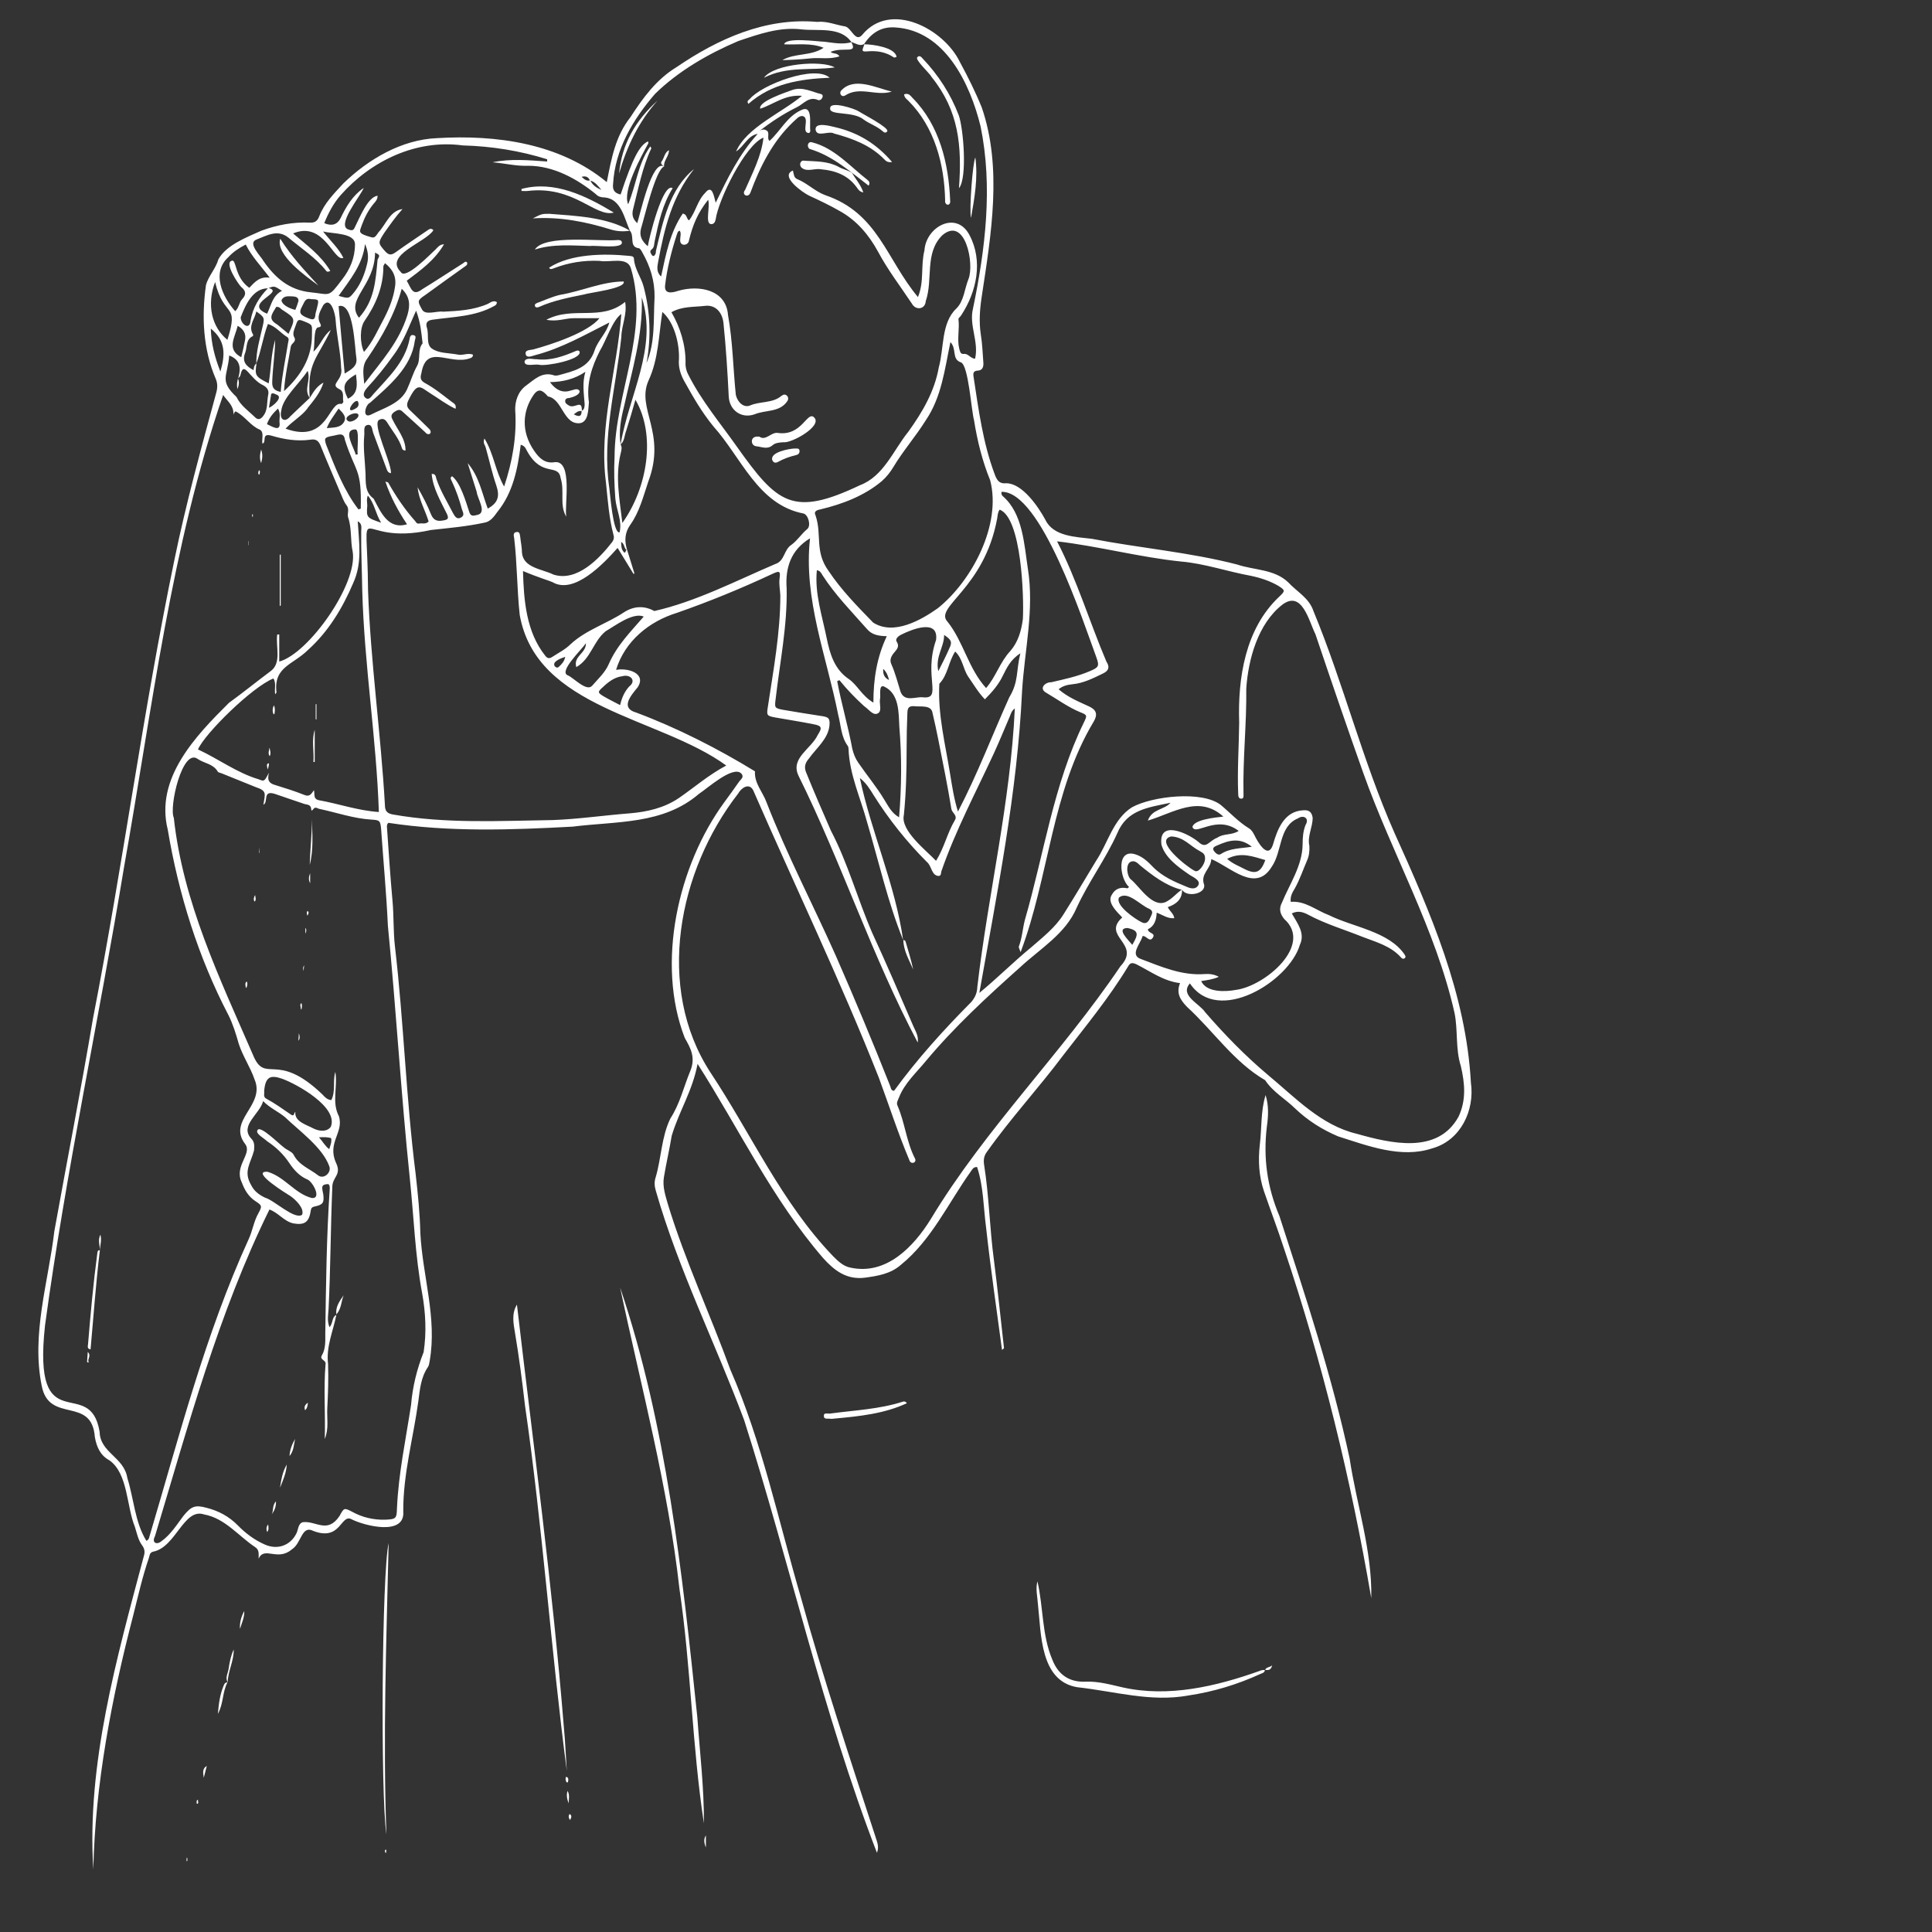 <svg xmlns="http://www.w3.org/2000/svg" xmlns:xlink="http://www.w3.org/1999/xlink" width="40" zoomAndPan="magnify" viewBox="0 0 30 30" height="40" preserveAspectRatio="xMidYMid meet" version="1.0"><rect x="0" y="0" width="30" height="30" fill="#333333" stroke="none"/><defs><clipPath id="d9df9b794c"><path d="M 0.484 0 L 22.984 0 L 22.984 29.031 L 0.484 29.031 Z M 0.484 0 " clip-rule="nonzero"/></clipPath></defs><path fill="#ffffff" d="M 13.422 0.684 C 13.422 0.684 13.422 0.684 13.418 0.684 C 13.418 0.684 13.418 0.684 13.418 0.688 Z M 13.422 0.684 " fill-opacity="1" fill-rule="nonzero"/><path fill="#ffffff" d="M 3.695 5.875 C 3.695 5.875 3.695 5.879 3.695 5.879 C 3.695 5.879 3.695 5.879 3.699 5.875 C 3.699 5.875 3.695 5.875 3.695 5.875 C 3.699 5.875 3.699 5.871 3.699 5.871 C 3.695 5.871 3.695 5.871 3.695 5.875 Z M 3.695 5.875 " fill-opacity="1" fill-rule="nonzero"/><g clip-path="url(#d9df9b794c)"><path fill="#ffffff" d="M 22.84 16.812 C 22.766 15.438 22.211 14.168 21.652 12.93 C 21.156 11.809 20.863 10.617 20.395 9.488 C 20.328 9.285 20.141 9.191 20.004 9.043 C 19.789 8.836 19.473 8.855 19.211 8.766 C 18.469 8.574 17.707 8.512 16.957 8.367 C 16.707 8.336 16.359 8.332 16.234 8.074 C 16.125 7.871 15.875 7.504 15.625 7.504 C 15.516 7.516 15.48 7.457 15.445 7.363 C 15.262 6.875 15.195 6.359 15.117 5.848 C 15.109 5.793 15.113 5.758 15.188 5.754 C 15.254 5.75 15.273 5.699 15.27 5.637 C 15.258 5.488 15.254 5.34 15.23 5.195 C 15.199 4.992 15.215 4.793 15.246 4.594 C 15.391 3.637 15.566 2.609 15.246 1.672 C 15.148 1.43 15.031 1.195 14.906 0.965 C 14.656 0.445 13.824 0.008 13.387 0.543 C 13.281 0.664 13.219 0.426 13.121 0.41 C 12.977 0.387 12.84 0.324 12.688 0.34 C 11.887 0.27 11.152 0.602 10.504 1.043 C 10.191 1.234 9.984 1.52 9.789 1.82 C 9.555 2.117 9.496 2.457 9.422 2.828 C 8.688 2.223 7.707 2.09 6.785 2.145 C 6.238 2.168 5.723 2.469 5.332 2.848 C 5.188 3.004 5.035 3.156 4.957 3.359 C 4.93 3.43 4.891 3.461 4.812 3.457 C 4.555 3.445 4.305 3.492 4.059 3.582 C 3.832 3.684 3.512 3.805 3.391 4.027 C 3.352 4.168 3.238 4.285 3.199 4.422 C 3.129 4.914 3.152 5.426 3.352 5.887 C 3.379 5.953 3.379 6.02 3.359 6.094 C 3.125 6.957 2.887 7.82 2.707 8.699 C 2.219 11.055 1.906 13.445 1.445 15.809 C 1.258 16.914 1.043 18.012 0.844 19.117 C 0.75 19.914 0.484 20.715 0.648 21.52 C 0.762 22.113 1.426 21.672 1.473 22.316 C 1.5 22.465 1.555 22.598 1.699 22.676 C 1.988 22.879 1.965 23.395 2.094 23.707 C 2.125 23.805 2.145 23.914 2.207 23.996 C 2.254 24.059 2.25 24.113 2.23 24.176 C 1.812 25.75 1.344 27.395 1.449 29.027 C 1.477 27.707 1.734 26.367 2.07 25.078 C 2.145 24.781 2.211 24.484 2.312 24.191 C 2.324 24.156 2.32 24.109 2.379 24.094 C 2.73 24.027 2.855 23.41 3.168 23.516 C 3.492 23.574 3.699 23.848 3.961 24.023 C 4.027 24.066 4.016 24.121 4.016 24.203 C 4.105 24.004 4.309 24.25 4.531 24.059 C 4.684 23.965 4.68 23.676 4.867 23.773 C 5.301 23.938 5.289 23.492 5.465 23.594 C 5.668 23.695 6.293 23.852 6.262 23.469 C 6.258 22.891 6.418 22.328 6.496 21.758 C 6.52 21.574 6.535 21.387 6.645 21.227 C 6.664 21.199 6.664 21.168 6.672 21.133 C 6.789 20.465 6.562 19.816 6.527 19.148 C 6.52 18.84 6.488 18.527 6.453 18.219 C 6.305 17.051 6.27 15.871 6.133 14.699 C 6.105 14.461 6.117 14.219 6.094 13.98 C 6.059 13.598 6.035 13.215 6.008 12.836 C 6.008 12.812 6.012 12.793 6.031 12.777 C 6.98 12.922 7.941 12.887 8.891 12.836 C 9.578 12.75 10.297 12.805 10.852 12.328 C 10.984 12.242 11.375 11.887 11.508 12.008 C 11.559 12.062 11.512 12.094 11.48 12.133 C 11.406 12.238 11.328 12.348 11.25 12.453 C 10.527 13.438 10.184 14.957 10.633 16.117 C 10.723 16.273 10.805 16.422 10.719 16.629 C 10.617 16.875 10.559 17.137 10.41 17.367 C 10.27 17.652 10.27 17.984 10.18 18.285 C 10.156 18.359 10.164 18.422 10.184 18.492 C 10.535 19.715 11.109 20.859 11.555 22.051 C 12.266 24.281 12.773 26.582 13.617 28.77 C 13.656 28.672 13.617 28.598 13.594 28.52 C 13.191 27.285 12.781 26.051 12.434 24.797 C 12.086 23.613 11.836 22.398 11.34 21.266 C 11.027 20.406 10.637 19.574 10.371 18.699 C 10.332 18.562 10.285 18.426 10.309 18.281 C 10.344 18.066 10.395 17.852 10.43 17.637 C 10.547 17.246 10.75 16.949 10.832 16.52 C 11.48 17.535 11.992 18.621 12.781 19.535 C 12.957 19.73 13.145 19.875 13.43 19.84 C 13.633 19.812 13.828 19.781 13.988 19.641 C 14.465 19.254 14.723 18.684 15.074 18.191 C 15.098 18.16 15.109 18.121 15.172 18.121 C 15.273 18.426 15.27 18.746 15.312 19.062 C 15.383 19.703 15.473 20.316 15.559 20.961 C 15.582 20.941 15.59 20.938 15.59 20.934 C 15.539 20.48 15.492 20.023 15.434 19.57 C 15.367 19.074 15.359 18.578 15.281 18.086 C 15.27 18.016 15.277 17.949 15.324 17.887 C 15.695 17.363 16.129 16.895 16.512 16.383 C 16.859 15.934 17.223 15.492 17.516 15.008 C 17.547 14.953 17.574 14.941 17.645 14.973 C 17.863 15.082 18.062 15.234 18.324 15.266 C 18.258 15.426 18.332 15.531 18.434 15.637 C 18.84 16.008 19.16 16.492 19.645 16.773 C 19.766 16.957 19.957 17.062 20.109 17.211 C 20.305 17.398 20.527 17.539 20.777 17.645 C 21.242 17.793 21.758 17.992 22.238 17.832 C 22.68 17.711 22.902 17.242 22.84 16.812 Z M 15.484 8.051 C 15.492 8.004 15.492 7.953 15.523 7.914 C 15.863 8.043 15.902 9.27 15.883 9.613 C 15.859 9.797 15.809 9.969 15.688 10.109 C 15.527 10.281 15.465 10.508 15.312 10.684 C 15.035 10.379 14.965 9.973 14.715 9.656 C 14.492 9.426 15.281 9.152 15.484 8.051 Z M 13.562 10.91 C 13.383 10.805 13.316 10.641 13.184 10.547 C 12.957 10.395 12.887 10.156 12.836 9.906 C 12.766 9.559 12.648 9.215 12.684 8.855 C 12.734 8.859 12.754 8.902 12.773 8.934 C 12.969 9.238 13.223 9.496 13.461 9.766 C 13.539 9.859 13.641 9.875 13.77 9.879 C 13.617 10.203 13.562 10.539 13.562 10.91 Z M 13.805 10.559 C 13.734 10.527 13.707 10.469 13.715 10.387 C 13.77 10.438 13.789 10.496 13.805 10.559 Z M 13.035 10.562 C 13.152 10.707 13.281 10.84 13.418 10.965 C 13.484 11.008 13.551 11.109 13.621 11.082 C 13.703 11.051 13.652 10.938 13.664 10.859 C 13.68 10.809 13.637 10.625 13.727 10.66 C 13.965 10.77 13.953 11.062 13.965 11.285 C 14.004 11.762 14 12.215 13.961 12.691 C 13.844 12.625 13.793 12.516 13.734 12.422 C 13.613 12.219 13.461 12.039 13.328 11.844 C 13.281 11.777 13.254 11.707 13.234 11.625 C 13.168 11.27 13.066 10.93 13 10.578 C 13.012 10.57 13.023 10.566 13.035 10.562 Z M 13.984 10.742 C 13.938 10.598 13.902 10.449 13.84 10.312 C 13.812 10.25 13.836 10.195 13.875 10.145 C 13.918 10.09 13.977 10.047 13.922 9.961 C 13.895 9.914 13.965 9.867 14 9.852 C 14.164 9.77 14.578 9.605 14.535 9.938 C 14.336 10.508 14.641 10.859 14.332 10.828 C 14.23 10.812 14.047 10.91 13.984 10.742 Z M 14.035 12.656 C 14.07 12.312 14.078 11.969 14.078 11.625 C 14.078 11.438 14.082 11.25 14.09 11.059 C 14.094 10.977 14.129 10.965 14.188 10.965 C 14.285 10.98 14.461 10.938 14.48 11.07 C 14.512 11.207 14.543 11.348 14.57 11.484 C 14.641 11.844 14.715 12.203 14.773 12.562 C 14.785 12.625 14.871 12.66 14.828 12.734 C 14.707 12.938 14.664 13.16 14.535 13.367 C 14.375 13.199 13.98 12.895 14.035 12.656 Z M 14.66 9.859 C 14.773 9.934 14.789 9.969 14.742 10.066 C 14.695 10.176 14.641 10.281 14.57 10.422 C 14.52 10.195 14.664 10.043 14.66 9.859 Z M 14.754 12.023 C 14.68 11.559 14.559 11.09 14.586 10.617 C 14.719 10.48 14.727 10.277 14.832 10.117 C 14.949 10.227 14.953 10.387 15.035 10.508 C 15.117 10.625 15.188 10.75 15.293 10.859 C 15.406 10.746 15.504 10.633 15.57 10.496 C 15.633 10.371 15.691 10.242 15.844 10.145 C 15.777 10.414 15.82 10.586 15.672 10.828 C 15.406 11.418 15.176 12.027 14.875 12.602 C 14.812 12.398 14.785 12.211 14.754 12.023 Z M 15.125 6.527 C 15.176 6.848 15.254 7.16 15.375 7.457 C 15.555 8.145 15.094 9.02 14.562 9.445 C 14.301 9.629 13.879 9.871 13.559 9.668 C 13.312 9.414 13.066 9.164 12.867 8.867 C 12.645 8.562 12.766 8.305 12.664 8.004 C 12.629 7.938 12.691 7.918 12.738 7.91 C 13.082 7.828 13.422 7.699 13.695 7.469 C 13.766 7.406 13.824 7.332 13.871 7.254 C 14.023 7 14.219 6.777 14.375 6.527 C 14.621 6.164 14.668 5.742 14.758 5.312 C 14.863 5.422 14.77 5.578 14.926 5.629 C 15.039 5.688 15.082 6.367 15.125 6.527 Z M 9.52 2.855 C 9.551 2.32 9.828 1.855 10.172 1.457 C 10.535 1.102 10.996 0.836 11.465 0.637 C 11.781 0.531 12.102 0.414 12.453 0.457 C 12.703 0.484 13.051 0.41 13.219 0.652 C 13.285 0.672 13.348 0.723 13.418 0.684 C 13.531 0.512 13.684 0.41 13.902 0.426 C 14.676 0.473 15.066 1.305 15.227 1.965 C 15.418 2.902 15.301 3.863 15.109 4.789 C 15.043 5.051 15.203 5.305 15.141 5.57 C 15.066 5.566 15.035 5.484 14.961 5.496 C 14.91 5.5 14.906 5.449 14.895 5.414 C 14.859 5.266 14.902 5.109 14.883 4.957 C 14.879 4.938 14.914 4.918 14.926 4.895 C 15.168 4.527 15.266 4.051 15.055 3.652 C 14.852 3.262 14.379 3.52 14.355 3.887 C 14.293 4.137 14.355 4.363 14.254 4.613 C 13.762 4.023 13.633 3.309 12.816 3.031 C 12.656 2.973 12.535 2.844 12.379 2.781 C 12.324 2.758 12.328 2.703 12.312 2.648 C 12.102 2.734 12.465 2.992 12.566 3.039 C 12.727 3.113 12.891 3.191 13.047 3.281 C 13.305 3.426 13.492 3.648 13.633 3.906 C 13.785 4.191 13.98 4.445 14.16 4.715 C 14.219 4.824 14.367 4.805 14.375 4.676 C 14.492 4.336 14.352 3.93 14.633 3.652 C 14.988 3.352 15.133 4.094 15.039 4.332 C 14.977 4.484 14.969 4.676 14.848 4.793 C 14.613 5.016 14.66 5.41 14.578 5.703 C 14.512 6.078 14.324 6.398 14.105 6.703 C 13.871 6.992 13.723 7.395 13.352 7.535 C 12.309 8.031 12.07 7.82 11.441 6.934 C 11.184 6.57 10.895 6.227 10.691 5.824 C 10.66 5.77 10.641 5.699 10.645 5.633 C 10.648 5.355 10.562 5.082 10.426 4.848 C 10.594 4.754 10.77 4.77 10.941 4.75 C 11.105 4.727 11.215 4.844 11.234 5.016 C 11.273 5.398 11.297 5.777 11.316 6.16 C 11.328 6.371 11.512 6.504 11.715 6.434 C 11.883 6.363 12.098 6.406 12.219 6.238 C 12.238 6.215 12.25 6.18 12.223 6.148 C 12.195 6.117 12.164 6.125 12.137 6.145 C 11.996 6.266 11.805 6.227 11.645 6.297 C 11.547 6.336 11.453 6.246 11.426 6.133 C 11.383 5.719 11.379 5.305 11.305 4.895 C 11.277 4.496 10.855 4.422 10.531 4.516 C 10.438 4.547 10.309 4.574 10.328 4.426 C 10.359 4.164 10.426 3.902 10.508 3.648 C 10.52 3.625 10.516 3.594 10.555 3.582 C 10.582 3.625 10.562 3.672 10.562 3.719 C 10.551 3.832 10.691 3.82 10.699 3.73 C 10.758 3.492 10.832 3.309 10.996 3.102 C 11.031 3.207 10.945 3.469 11.039 3.48 C 11.09 3.484 11.105 3.441 11.113 3.406 C 11.156 3.098 11.574 2.246 11.855 2.137 C 11.824 2.422 11.684 2.688 11.57 2.949 C 11.508 3.023 11.617 3.082 11.652 2.992 C 11.801 2.59 11.996 2.199 12.312 1.898 C 12.359 1.859 12.41 1.785 12.473 1.805 C 12.574 1.844 12.438 2.059 12.559 2.066 C 12.574 2.062 12.582 2.047 12.582 2.031 C 12.566 1.926 12.629 1.617 12.438 1.711 C 12.219 1.812 12.121 2.031 11.949 2.188 C 11.898 2.141 11.969 2.051 11.891 2.02 C 11.859 2.004 11.828 2.012 11.797 2.031 C 11.977 1.891 12.168 1.766 12.375 1.664 C 12.48 1.613 12.562 1.488 12.707 1.555 C 12.719 1.559 12.742 1.551 12.75 1.543 C 12.777 1.516 12.789 1.473 12.75 1.461 C 12.605 1.426 12.465 1.344 12.309 1.395 C 12.215 1.43 11.77 1.574 11.805 1.688 C 12.012 1.621 12.188 1.465 12.453 1.488 C 12.141 1.75 11.59 1.98 11.43 2.352 C 11.555 2.273 11.609 2.105 11.766 2.078 C 11.477 2.398 11.305 2.754 11.113 3.148 C 11.086 3.055 11.062 2.852 10.949 2.996 C 10.828 3.117 10.805 3.289 10.699 3.422 C 10.656 3.398 10.672 3.328 10.602 3.316 C 10.406 3.605 10.34 3.945 10.266 4.293 C 10.188 4.227 10.207 4.137 10.219 4.07 C 10.316 3.547 10.434 3.055 10.777 2.625 C 10.395 2.934 10.293 3.445 10.184 3.902 C 10.191 3.938 10.152 4.012 10.117 3.953 C 10.102 3.926 10.082 3.902 10.121 3.871 C 10.164 3.84 10.156 3.781 10.168 3.734 C 10.227 3.453 10.289 3.172 10.445 2.922 C 10.293 2.824 10.078 3.699 10.059 3.824 C 9.961 3.738 9.926 3.66 9.953 3.551 C 10.004 3.387 10.18 2.629 10.312 2.586 C 10.125 2.465 9.941 3.328 9.895 3.465 C 9.82 3.395 9.809 3.328 9.832 3.242 C 9.914 2.926 9.973 2.602 10.113 2.305 C 10.117 2.301 10.109 2.297 10.098 2.273 C 9.906 2.539 9.883 2.859 9.754 3.172 C 9.66 2.961 9.957 2.43 10.066 2.227 C 10.07 2.219 10.066 2.207 10.062 2.195 C 9.93 2.258 9.828 2.449 9.637 3.02 C 9.543 3 9.508 2.949 9.52 2.855 Z M 9.195 10.648 C 9.109 10.746 8.91 10.527 8.82 10.488 C 8.664 10.434 9.031 10.09 9.098 9.988 C 9.102 10.148 8.898 10.188 8.949 10.359 C 9.176 10.23 9.211 9.957 9.406 9.801 C 9.555 9.715 9.828 9.504 9.996 9.574 C 9.793 9.809 9.578 10.023 9.453 10.312 C 9.395 10.445 9.289 10.539 9.195 10.648 Z M 9.664 10.5 C 9.789 10.465 9.887 10.57 9.77 10.66 C 9.699 10.738 9.656 10.832 9.629 10.949 C 9.527 10.895 9.445 10.855 9.367 10.809 C 9.277 10.754 9.281 10.742 9.359 10.672 C 9.445 10.59 9.539 10.516 9.664 10.5 Z M 8.68 10.352 C 8.652 10.379 8.633 10.363 8.613 10.344 C 8.57 10.27 8.711 10.223 8.777 10.199 C 8.762 10.273 8.723 10.312 8.68 10.352 Z M 9.695 9.504 C 9.426 9.684 9.098 9.781 8.859 10.004 C 8.777 10.086 8.672 10.137 8.578 10.199 C 8.531 10.23 8.5 10.227 8.465 10.18 C 8.172 9.812 8.133 9.324 8.121 8.867 C 8.363 8.969 8.539 9.02 8.578 9.039 C 8.914 9.238 9.371 8.754 9.59 8.508 C 9.676 8.648 9.754 8.777 9.836 8.91 C 9.84 8.91 9.848 8.906 9.852 8.906 C 9.812 8.781 9.777 8.66 9.738 8.539 C 9.695 8.406 9.699 8.273 9.785 8.152 C 9.93 7.949 9.988 7.711 10.066 7.48 C 10.355 6.715 9.875 6.348 10.07 5.91 C 10.227 5.57 10.227 5.211 10.285 4.844 C 10.473 5.008 10.551 5.336 10.543 5.574 C 10.531 5.699 10.566 5.812 10.625 5.918 C 10.762 6.164 10.898 6.402 11.078 6.621 C 11.512 7.105 11.77 7.836 12.473 7.973 C 12.551 7.988 12.598 8.164 12.535 8.215 C 12.445 8.289 12.383 8.391 12.293 8.457 C 12.168 8.535 12.188 8.711 12.039 8.758 C 11.426 9.02 10.801 9.344 10.16 9.488 C 10.004 9.402 9.844 9.41 9.695 9.504 Z M 9.965 4.617 C 10.219 5.398 9.762 6.145 9.637 6.902 C 9.605 6.703 9.641 6.508 9.688 6.32 C 9.812 5.758 9.988 5.195 9.965 4.617 Z M 9.637 7.043 C 9.648 6.996 9.664 6.949 9.637 6.902 C 9.699 6.848 9.695 6.762 9.723 6.691 C 9.773 6.535 9.82 6.371 9.867 6.207 C 10.188 6.758 10.055 7.57 9.664 8.121 C 9.621 7.754 9.551 7.402 9.637 7.043 Z M 9.73 8.539 C 9.711 8.543 9.715 8.617 9.676 8.559 C 9.645 8.516 9.648 8.473 9.645 8.414 C 9.703 8.449 9.688 8.516 9.73 8.539 Z M 9.34 2.949 C 9.266 2.918 9.203 2.879 9.168 2.805 C 9.246 2.824 9.289 2.895 9.34 2.949 Z M 9.16 2.801 C 9.109 2.816 9.074 2.785 9.031 2.746 C 9.098 2.727 9.137 2.75 9.16 2.801 Z M 5.289 3.031 C 5.762 2.496 6.465 2.16 7.184 2.258 C 7.633 2.27 8.07 2.34 8.496 2.473 C 8.496 2.484 8.496 2.496 8.496 2.508 C 8.211 2.488 7.93 2.461 7.648 2.52 C 7.836 2.535 8.016 2.582 8.203 2.574 C 8.594 2.574 8.961 2.777 9.254 3.016 C 9.289 3.055 9.34 3.066 9.391 3.066 C 9.645 3.09 9.695 3.391 9.781 3.582 C 9.859 3.672 9.762 3.836 9.922 3.855 C 9.941 3.859 9.961 3.895 9.973 3.918 C 10.098 4.137 10.168 4.363 10.164 4.617 C 10.145 4.957 10.176 5.32 10.039 5.637 C 10.113 5.238 10.098 4.848 9.996 4.457 C 9.957 4.305 9.852 4.176 9.844 4.016 C 9.84 3.973 9.797 3.977 9.766 3.973 C 9.375 3.934 8.859 3.941 8.527 4.156 C 8.543 4.191 8.57 4.176 8.594 4.168 C 8.824 4.078 9.066 4.039 9.312 4.051 C 9.465 4.082 9.742 3.977 9.797 4.168 C 10.09 5.145 9.547 6.105 9.543 7.09 C 9.531 7.309 9.539 7.527 9.555 7.742 C 9.57 7.918 9.664 8.086 9.621 8.266 C 9.52 8.293 9.473 7.664 9.461 7.574 C 9.344 6.785 9.566 6.016 9.648 5.234 C 9.652 5.043 9.742 4.883 9.707 4.688 C 9.332 4.996 8.902 4.746 8.484 4.965 C 8.652 5 8.777 4.941 8.906 4.941 C 9.039 4.941 9.168 4.941 9.309 4.941 C 9.129 5.164 8.566 5.348 8.281 5.426 C 8.23 5.438 8.145 5.43 8.164 5.504 C 8.18 5.562 8.254 5.531 8.305 5.516 C 8.719 5.41 9.09 5.195 9.461 5.008 C 9.422 5.168 9.285 5.285 9.234 5.438 C 9.145 5.719 8.902 5.762 8.668 5.828 C 8.645 5.832 8.621 5.836 8.602 5.828 C 8.414 5.766 8.293 5.898 8.168 5.988 C 8.043 6.078 7.996 6.234 8 6.367 C 8.027 6.773 7.957 7.168 7.828 7.555 C 7.691 7.316 7.668 7.047 7.523 6.809 C 7.492 6.879 7.535 6.914 7.543 6.953 C 7.598 7.148 7.641 7.348 7.707 7.539 C 7.766 7.715 7.727 7.812 7.574 7.898 C 7.484 7.656 7.438 7.395 7.262 7.191 C 7.309 7.34 7.355 7.488 7.402 7.637 C 7.41 7.738 7.57 7.965 7.41 7.996 C 7.355 8.008 7.309 8.027 7.285 7.945 C 7.234 7.789 7.148 7.492 7.02 7.395 C 6.98 7.418 7.004 7.445 7.016 7.473 C 7.082 7.613 7.133 7.758 7.172 7.906 C 7.184 7.949 7.223 8 7.16 8.035 C 7.094 8.074 7.062 8.016 7.035 7.969 C 6.945 7.793 6.84 7.625 6.777 7.438 C 6.766 7.406 6.77 7.355 6.703 7.359 C 6.723 7.582 6.84 7.777 6.938 7.977 C 6.973 8.051 6.957 8.07 6.879 8.082 C 6.793 8.098 6.734 8.082 6.695 7.992 C 6.637 7.844 6.562 7.703 6.484 7.566 C 6.504 7.758 6.602 7.922 6.656 8.098 C 6.609 8.145 6.559 8.121 6.512 8.129 C 6.477 8.137 6.465 8.117 6.449 8.094 C 6.285 7.91 6.148 7.707 6.027 7.492 C 6.023 7.488 6.008 7.488 5.984 7.477 C 6.066 7.719 6.18 7.93 6.32 8.141 C 6.023 8.23 5.91 7.945 5.801 7.742 C 5.664 7.645 5.68 7.492 5.676 7.352 C 5.668 7.156 5.637 6.961 5.656 6.762 C 5.664 6.703 5.633 6.605 5.715 6.598 C 5.785 6.59 5.777 6.684 5.801 6.738 C 5.867 6.914 5.934 7.098 6 7.273 C 6.012 7.305 6.02 7.34 6.07 7.348 C 6.086 7.191 5.758 6.555 5.895 6.516 C 5.953 6.488 5.988 6.52 6.016 6.566 C 6.094 6.695 6.199 6.812 6.242 6.961 C 6.25 6.984 6.266 6.996 6.297 6.996 C 6.301 6.816 6.168 6.668 6.094 6.512 C 6.066 6.461 6.078 6.43 6.121 6.398 C 6.164 6.371 6.203 6.344 6.25 6.391 C 6.367 6.496 6.484 6.602 6.602 6.711 C 6.656 6.781 6.727 6.719 6.66 6.656 C 6.562 6.559 6.465 6.465 6.367 6.371 C 6.312 6.32 6.309 6.277 6.348 6.203 C 6.484 5.93 6.52 6.004 6.684 6.109 C 6.812 6.188 6.93 6.281 7.074 6.348 C 7.09 6.277 7.043 6.262 7.012 6.238 C 6.875 6.133 6.746 6.027 6.594 5.945 C 6.527 5.906 6.523 5.863 6.543 5.797 C 6.621 5.324 6.984 5.68 7.301 5.562 C 7.32 5.555 7.344 5.547 7.344 5.508 C 7.266 5.473 7.18 5.527 7.098 5.504 C 6.969 5.48 6.809 5.488 6.703 5.41 C 6.613 5.344 6.664 5.195 6.629 5.09 C 6.605 5.016 6.633 4.977 6.711 4.965 C 7.039 4.918 7.379 4.918 7.676 4.75 C 7.695 4.742 7.715 4.727 7.715 4.691 C 7.66 4.656 7.609 4.703 7.574 4.719 C 7.352 4.816 7.117 4.828 6.883 4.84 C 6.781 4.824 6.598 4.906 6.551 4.801 C 6.48 4.676 6.48 4.664 6.602 4.582 C 6.805 4.434 7.008 4.289 7.215 4.141 C 7.238 4.125 7.262 4.113 7.254 4.078 C 7.23 4.047 7.211 4.074 7.188 4.09 C 6.977 4.223 6.766 4.363 6.555 4.492 C 6.406 4.605 6.387 4.48 6.316 4.359 C 6.527 4.199 6.746 4.047 6.895 3.793 C 6.824 3.797 6.797 3.84 6.766 3.871 C 6.691 3.938 6.293 4.355 6.223 4.223 C 5.957 3.957 6.613 3.766 6.73 3.574 C 6.703 3.547 6.68 3.551 6.66 3.562 C 6.488 3.68 6.316 3.793 6.148 3.914 C 6.086 3.957 6.047 3.973 5.984 3.906 C 5.867 3.773 5.867 3.77 5.969 3.613 C 6.055 3.492 6.141 3.367 6.25 3.246 C 6.055 3.273 5.996 3.48 5.879 3.605 C 5.809 3.707 5.812 3.699 5.699 3.664 C 5.555 3.617 5.586 3.59 5.621 3.488 C 5.664 3.371 5.723 3.258 5.805 3.16 C 5.832 3.129 5.863 3.098 5.863 3.039 C 5.711 3.059 5.586 3.379 5.52 3.508 C 5.496 3.562 5.484 3.59 5.418 3.566 C 5.207 3.512 5.602 3.039 5.648 2.918 C 5.477 3.035 5.375 3.207 5.289 3.387 C 5.238 3.488 5.152 3.516 5.035 3.465 C 5.098 3.309 5.176 3.16 5.289 3.031 Z M 9.078 6.27 C 9.078 6.309 9.078 6.355 9.035 6.379 C 9.039 6.188 8.922 6.359 8.828 6.293 C 8.801 6.277 8.77 6.258 8.777 6.219 C 8.781 6.188 8.812 6.18 8.84 6.18 C 8.891 6.168 9.008 6.133 9 6.07 C 8.93 5.965 8.766 6.23 8.539 5.934 C 8.742 5.93 8.922 5.887 9.09 5.773 C 9.039 5.945 9.066 6.105 9.078 6.27 Z M 8.91 6.434 C 8.953 6.402 8.98 6.375 9.031 6.383 C 9.031 6.465 8.996 6.48 8.91 6.434 Z M 5.711 7.695 C 5.816 7.816 5.828 7.969 5.918 8.117 C 5.695 8.039 5.688 8.039 5.703 7.852 C 5.703 7.805 5.688 7.758 5.711 7.695 Z M 4.02 12.102 C 3.676 12 3.395 11.785 3.074 11.637 C 3.18 11.391 3.914 10.668 4.246 10.535 C 4.293 10.609 4.258 10.695 4.273 10.781 C 4.285 10.762 4.293 10.758 4.293 10.75 C 4.246 10.352 4.551 10.324 4.785 10.09 C 5.098 9.809 5.32 9.441 5.484 9.055 C 5.629 8.738 5.574 8.426 5.555 8.094 C 5.629 8.133 5.609 8.199 5.609 8.25 C 5.605 8.559 5.621 8.863 5.625 9.168 C 5.656 10.324 5.844 11.457 5.883 12.609 C 5.551 12.586 5.258 12.48 4.953 12.426 C 4.859 12.406 4.891 12.336 4.875 12.27 C 4.836 12.324 4.809 12.379 4.727 12.344 C 4.578 12.285 4.43 12.238 4.277 12.191 C 4.195 12.168 4.141 12.133 4.176 12 C 4.105 12.133 4.105 12.137 4.02 12.102 Z M 4.34 6.555 C 4.363 6.715 4.23 6.625 4.145 6.586 C 4.18 6.488 4.238 6.418 4.316 6.344 C 4.363 6.426 4.336 6.488 4.34 6.555 Z M 4.727 4.992 C 4.863 5.047 4.844 5.047 4.844 5.191 C 4.848 5.555 4.668 5.836 4.41 6.074 C 4.426 5.824 4.48 5.602 4.516 5.379 C 4.527 5.324 4.613 5.309 4.566 5.23 C 4.539 5.18 4.57 5.113 4.59 5.059 C 4.625 4.957 4.629 4.953 4.727 4.992 Z M 4.691 4.758 C 4.727 4.695 4.738 4.621 4.828 4.645 C 4.953 4.648 4.953 4.652 4.926 4.766 C 4.918 4.793 4.914 4.82 4.906 4.844 C 4.887 4.891 4.914 4.988 4.809 4.949 C 4.652 4.895 4.637 4.855 4.691 4.758 Z M 4.48 5.184 C 4.414 5.129 4.359 5.082 4.305 5.039 C 4.156 4.953 4.219 4.883 4.289 4.766 C 4.344 4.758 4.359 4.801 4.391 4.816 C 4.59 4.945 4.59 4.945 4.48 5.184 Z M 4.629 4.688 C 4.621 4.727 4.602 4.766 4.586 4.812 C 4.5 4.793 4.375 4.734 4.371 4.66 C 4.41 4.586 4.48 4.602 4.543 4.602 C 4.594 4.605 4.645 4.617 4.633 4.688 Z M 4.148 4.871 C 3.758 4.715 4.434 4.539 4.172 4.473 C 4.258 4.438 4.262 4.441 4.379 4.516 C 4.23 4.59 4.211 4.742 4.148 4.871 Z M 3.934 5.746 C 3.816 5.684 3.754 5.609 3.809 5.473 C 3.84 5.383 3.816 5.27 3.926 5.219 C 3.93 5.215 3.934 5.199 3.93 5.195 C 3.848 5.062 3.957 4.957 3.98 4.836 C 4.109 4.926 4.109 4.938 4.078 5.07 C 4.035 5.262 3.977 5.449 3.98 5.645 C 3.949 5.668 3.941 5.707 3.938 5.746 Z M 3.891 4.977 C 3.879 5.141 3.734 5.031 3.738 4.926 C 3.812 4.734 3.926 4.477 4.16 4.477 C 4.023 4.617 3.926 4.777 3.891 4.977 Z M 3.805 5.281 C 3.789 5.367 3.77 5.449 3.746 5.547 C 3.512 5.422 3.648 5.242 3.691 5.059 C 3.785 5.113 3.824 5.188 3.805 5.281 Z M 3.699 5.871 C 3.715 5.859 3.727 5.848 3.734 5.824 C 3.785 5.578 3.879 5.891 4.09 5.984 C 4.152 6.02 4.18 6.066 4.164 6.133 C 4.141 6.242 4.164 6.363 4.086 6.461 C 4.047 6.512 4.008 6.523 3.965 6.484 C 3.863 6.383 3.738 6.301 3.672 6.164 C 3.398 5.906 3.535 5.848 3.559 5.52 C 3.699 5.574 3.758 5.672 3.699 5.871 Z M 4.176 6.332 C 4.188 6.254 4.199 6.184 4.211 6.117 C 4.242 6.094 4.27 6.121 4.297 6.129 C 4.402 6.168 4.238 6.309 4.176 6.332 Z M 4.227 5.93 C 4.234 5.711 4.27 5.496 4.273 5.277 C 4.207 5.496 4.211 5.727 4.172 5.953 C 3.965 5.848 3.953 5.832 3.984 5.641 C 3.984 5.645 3.98 5.645 3.98 5.645 C 4.059 5.438 4.082 5.238 4.16 5.031 C 4.289 5.07 4.359 5.176 4.461 5.234 C 4.496 5.258 4.477 5.297 4.473 5.324 C 4.434 5.574 4.379 5.824 4.359 6.086 C 4.262 6.066 4.223 6.027 4.227 5.93 Z M 4.367 6.383 C 4.387 6.176 4.648 5.961 4.777 5.758 C 4.832 5.914 4.711 6.039 4.809 6.18 C 4.707 6.273 4.609 6.371 4.508 6.465 C 4.418 6.574 4.336 6.508 4.367 6.383 Z M 4.773 6.34 C 4.867 6.223 4.973 6.102 5.023 5.941 C 4.938 5.988 4.891 6.043 4.809 6.18 C 4.77 5.625 4.922 5.578 5.137 5.125 C 5.02 5.207 4.984 5.355 4.867 5.461 C 4.891 5.359 4.867 5.125 4.93 5.086 C 4.973 5.078 5 5.074 4.969 5.016 C 4.914 4.914 4.977 4.824 5.02 4.738 C 5.137 4.594 5.207 4.879 5.211 4.965 C 5.227 5.215 5.289 5.461 5.297 5.711 C 5.336 5.906 5.113 5.961 5.262 6.039 C 5.359 6.082 5.312 6.172 5.332 6.238 C 5.332 6.246 5.309 6.273 5.305 6.273 C 5.098 6.219 5.098 6.898 4.434 6.656 C 4.543 6.539 4.688 6.457 4.773 6.344 Z M 6.414 5.203 C 6.371 5.195 6.363 5.242 6.359 5.27 C 6.285 5.629 6.027 5.863 5.797 6.121 C 5.766 6.156 5.727 6.227 5.668 6.172 C 5.625 6.129 5.66 6.07 5.699 6.023 C 5.844 5.867 5.977 5.703 6.102 5.527 C 6.27 5.305 6.344 5.078 6.461 4.824 C 6.531 5.008 6.543 5.168 6.562 5.332 C 6.477 5.434 6.539 5.574 6.473 5.688 C 6.41 5.801 6.375 5.93 6.32 6.047 C 6.215 6.27 5.957 6.336 5.754 6.441 C 5.621 6.5 5.672 6.285 5.746 6.254 C 6.039 5.992 6.387 5.707 6.441 5.293 C 6.445 5.262 6.477 5.211 6.414 5.203 Z M 6.328 4.887 C 6.195 5.316 5.93 5.598 5.656 5.961 C 5.641 5.801 5.617 5.68 5.707 5.562 C 5.934 5.227 6.129 4.883 6.238 4.484 C 6.367 4.609 6.371 4.734 6.328 4.887 Z M 6.133 4.457 C 6.109 4.625 6.047 4.781 5.969 4.934 C 5.871 5.113 5.793 5.305 5.652 5.465 C 5.586 5.324 5.586 5.09 5.66 4.984 C 5.836 4.73 5.953 4.453 5.953 4.137 C 5.953 4.121 5.969 4.109 5.977 4.086 C 6.102 4.184 6.16 4.301 6.133 4.457 Z M 5.863 4.031 C 5.832 4.363 5.816 4.664 5.574 4.934 C 5.355 4.648 5.82 4.445 5.824 3.922 C 5.898 3.961 5.902 3.961 5.863 4.031 Z M 5.414 6.543 C 5.281 6.477 5.578 6.355 5.566 6.457 C 5.559 6.504 5.461 6.562 5.414 6.543 Z M 5.555 7.055 C 5.543 7.055 5.531 7.059 5.523 7.059 C 5.5 6.953 5.312 6.672 5.516 6.668 C 5.59 6.66 5.539 6.988 5.555 7.055 Z M 5.527 5.812 C 5.547 5.969 5.566 6.113 5.402 6.191 C 5.309 6 5.332 5.93 5.527 5.812 Z M 5.34 6.555 C 5.285 6.645 5.184 6.637 5.074 6.648 C 5.121 6.531 5.191 6.445 5.258 6.344 C 5.328 6.414 5.387 6.477 5.34 6.555 Z M 5.258 4.754 C 5.496 4.684 5.508 5.414 5.535 5.57 C 5.547 5.684 5.461 5.734 5.352 5.801 C 5.316 5.43 5.289 5.09 5.258 4.754 Z M 5.484 6.363 C 5.371 6.41 5.48 6.227 5.539 6.227 C 5.555 6.219 5.562 6.242 5.566 6.258 C 5.578 6.324 5.527 6.34 5.484 6.363 Z M 5.703 4.086 C 5.668 4.238 5.613 4.387 5.516 4.516 C 5.418 4.641 5.422 4.641 5.258 4.594 C 5.434 4.344 5.633 4.109 5.668 3.789 C 5.711 3.887 5.727 3.984 5.703 4.086 Z M 5.152 6.77 C 5.234 6.762 5.34 6.695 5.355 6.828 C 5.523 7.352 5.617 7.266 5.602 7.898 L 5.566 7.91 C 5.34 7.617 5.203 7.254 5.066 6.91 C 5.031 6.805 5.039 6.793 5.152 6.77 Z M 3.984 3.719 C 4.148 3.656 4.312 3.555 4.48 3.691 C 4.68 3.859 4.902 4 5.066 4.207 C 5.074 4.219 5.09 4.227 5.129 4.207 C 4.984 3.965 4.762 3.805 4.551 3.625 C 5.031 3.422 5.184 4.074 5.332 4.004 C 5.258 3.855 5.133 3.742 5.016 3.594 C 5.168 3.633 5.516 3.613 5.512 3.797 C 5.512 4.004 5.434 4.184 5.312 4.34 C 5.094 4.629 5.133 4.57 4.824 4.539 C 4.488 4.504 4.27 4.312 4.09 4.051 C 4.047 3.973 3.836 3.773 3.984 3.719 Z M 3.547 3.992 C 3.621 3.91 3.711 3.852 3.816 3.797 C 3.906 3.98 4.051 4.129 4.188 4.312 C 4.031 4.289 3.957 4.379 3.871 4.469 C 3.633 4.301 3.676 4.008 3.594 4.051 C 3.484 4.086 3.695 4.406 3.746 4.457 C 3.824 4.52 3.824 4.578 3.758 4.648 C 3.711 4.699 3.711 4.781 3.652 4.832 C 3.449 4.605 3.281 4.23 3.547 3.992 Z M 3.34 4.379 C 3.477 4.949 3.719 4.684 3.531 5.277 C 3.285 5.078 3.207 4.727 3.34 4.379 Z M 3.273 5.102 C 3.504 5.289 3.5 5.504 3.422 5.77 C 3.332 5.539 3.281 5.336 3.273 5.102 Z M 2.316 23.875 C 2.312 23.895 2.301 23.914 2.273 23.926 C 2.094 23.637 2.078 23.27 1.977 22.949 C 1.926 22.625 1.555 22.559 1.547 22.234 C 1.398 21.328 0.5 22.41 0.699 20.582 C 1.023 18.195 1.535 15.84 1.926 13.465 C 2.363 11.016 2.656 8.48 3.465 6.133 C 3.527 6.227 3.629 6.293 3.625 6.43 C 3.645 6.418 3.637 6.375 3.672 6.395 C 3.809 6.469 3.891 6.613 4.035 6.672 C 4.105 6.711 4.062 6.816 4.074 6.887 C 4.148 6.875 4.047 6.715 4.219 6.766 C 4.414 6.824 4.613 6.855 4.816 6.828 C 4.906 6.812 4.945 6.844 4.977 6.918 C 5.074 7.16 5.18 7.402 5.281 7.641 C 5.312 7.711 5.336 7.789 5.383 7.848 C 5.43 7.91 5.387 7.977 5.406 8.035 C 5.465 8.207 5.438 8.391 5.477 8.57 C 5.555 9.07 4.793 10.148 4.336 10.273 L 4.336 9.852 C 4.324 9.852 4.316 9.852 4.305 9.852 C 4.277 10.043 4.383 10.301 4.191 10.43 C 3.977 10.59 3.77 10.758 3.555 10.914 C 3.035 11.43 2.406 12.086 2.605 12.883 C 2.773 13.883 3.078 14.863 3.547 15.762 C 3.617 15.902 3.664 16.055 3.707 16.207 C 3.77 16.402 3.887 16.57 3.953 16.762 C 4.125 17.164 3.527 17.395 3.805 17.762 C 3.926 17.914 3.629 18.102 3.754 18.359 C 3.797 18.473 3.852 18.574 3.961 18.648 C 4.07 18.719 4.074 18.727 4.012 18.84 C 3.941 18.965 3.922 19.109 3.863 19.238 C 3.184 20.723 2.781 22.312 2.316 23.875 Z M 5.137 17.496 C 5.094 17.562 4.988 17.582 4.867 17.523 C 4.762 17.465 4.57 17.418 4.586 17.266 C 4.562 17.277 4.574 17.344 4.52 17.309 C 4.395 17.223 4.27 17.133 4.133 17.059 C 4.082 17.031 4.109 16.98 4.102 16.941 C 4.121 16.719 4.199 16.688 4.379 16.75 C 4.617 16.836 5.258 17.195 5.137 17.496 Z M 5.113 17.844 C 5.047 17.797 5.016 17.73 4.953 17.66 C 5.031 17.656 5.086 17.656 5.141 17.672 C 5.156 17.734 5.129 17.781 5.113 17.844 Z M 4.422 17.344 C 4.645 17.559 5.008 17.816 5.113 18.109 C 5.152 18.207 5.027 18.32 4.938 18.25 C 4.809 18.148 4.641 18.094 4.559 17.93 C 4.531 17.879 4.453 17.859 4.402 17.812 C 4.344 17.773 4.043 17.469 4 17.547 C 3.957 17.602 4.109 17.68 4.145 17.719 C 4.281 17.809 4.398 17.918 4.492 18.059 C 4.562 18.164 4.645 18.258 4.766 18.312 C 4.852 18.336 5.004 18.621 4.84 18.602 C 4.578 18.535 4.418 18.27 4.152 18.195 C 3.879 18.184 4.461 18.543 4.512 18.574 C 4.59 18.629 4.73 18.762 4.691 18.863 C 4.574 18.945 4.258 18.637 4.117 18.598 C 4.027 18.555 3.949 18.5 3.902 18.406 C 3.773 18.188 3.891 18.07 3.945 17.863 C 3.949 17.793 3.957 17.734 3.898 17.676 C 3.719 17.477 4.035 17.297 4.086 17.098 C 4.188 17.203 4.316 17.258 4.422 17.344 Z M 6.023 14.375 C 6.152 15.68 6.227 16.988 6.363 18.293 C 6.426 18.891 6.445 19.492 6.555 20.082 C 6.609 20.383 6.625 20.691 6.578 20.996 C 6.473 21.262 6.406 21.535 6.383 21.816 C 6.301 22.352 6.188 22.879 6.164 23.422 C 6.16 23.582 6.148 23.59 5.98 23.598 C 5.797 23.602 5.625 23.562 5.465 23.473 C 5.344 23.41 5.34 23.414 5.273 23.539 C 5.082 23.824 4.906 23.609 4.699 23.637 C 4.625 23.664 4.633 23.754 4.602 23.812 C 4.508 24 4.309 24.07 4.113 23.984 C 3.953 23.914 3.812 23.809 3.691 23.684 C 3.555 23.547 3.395 23.461 3.211 23.414 C 3.027 23.363 2.969 23.391 2.848 23.539 C 2.742 23.68 2.648 23.832 2.504 23.934 C 2.434 23.992 2.352 23.957 2.406 23.855 C 2.922 22.141 3.391 20.391 4.184 18.781 C 4.324 18.832 4.406 18.961 4.551 18.996 C 4.723 19.027 4.797 18.984 4.824 18.805 C 4.832 18.762 4.836 18.746 4.887 18.734 C 5.016 18.707 5.035 18.676 5.02 18.547 C 5.016 18.516 5.004 18.484 5.004 18.449 C 5 18.398 5.043 18.391 5.082 18.387 C 5.117 18.383 5.117 18.418 5.121 18.445 C 5.07 19.195 5.062 19.953 5.051 20.707 C 5.051 20.816 5.059 20.941 5 21.043 C 4.953 21.117 5.07 21.117 5.055 21.184 C 5.023 21.57 5.055 21.957 5.043 22.344 C 5.109 22.184 5.074 22.023 5.082 21.867 C 5.094 21.641 5.102 21.41 5.094 21.18 C 5.062 20.91 5.172 20.672 5.223 20.418 C 5.148 20.453 5.176 20.543 5.117 20.609 C 5.074 20.508 5.098 20.41 5.102 20.324 C 5.133 19.699 5.133 19.07 5.16 18.441 C 5.156 18.273 5.309 18.25 5.219 18.059 C 5.074 17.742 5.344 17.586 5.262 17.332 C 5.148 17.113 5.246 16.879 5.207 16.645 C 5.164 16.785 5.215 16.941 5.145 17.082 C 5.082 17.078 5.043 17.035 5.008 16.996 C 4.285 16.301 4.121 16.855 3.926 16.375 C 3.41 15.188 2.84 14.004 2.699 12.699 C 2.621 12.535 2.832 11.609 3.07 11.785 C 3.172 11.855 3.312 11.859 3.383 11.984 C 3.391 11.996 3.422 12 3.441 12.008 C 3.617 12.078 3.793 12.152 3.973 12.223 C 4.148 12.281 4.117 12.324 4.09 12.496 C 4.176 12.453 4.062 12.25 4.293 12.336 C 4.438 12.387 4.582 12.434 4.727 12.484 C 4.77 12.496 4.828 12.492 4.832 12.562 C 4.836 12.609 4.855 12.574 4.867 12.562 C 4.895 12.523 4.926 12.551 4.953 12.559 C 5.227 12.617 5.492 12.711 5.77 12.727 C 5.898 12.734 5.906 12.746 5.918 12.875 C 5.953 13.375 6 13.875 6.023 14.375 Z M 10.543 12.391 C 10.312 12.547 10.055 12.605 9.785 12.629 C 9.383 12.66 8.984 12.719 8.582 12.734 C 7.754 12.746 6.926 12.793 6.105 12.648 C 6.016 12.633 5.977 12.598 5.977 12.5 C 5.914 11.387 5.754 10.281 5.715 9.168 C 5.703 7.586 5.477 8.5 6.691 8.23 C 6.969 8.199 7.242 8.176 7.516 8.117 C 7.613 8.105 7.672 8.02 7.723 7.949 C 7.965 7.652 8.039 7.281 8.086 6.906 C 8.16 6.926 8.168 6.98 8.191 7.016 C 8.422 7.422 8.672 7.184 8.707 7.43 C 8.77 7.625 8.684 7.844 8.793 8.023 C 8.762 7.848 8.898 7.152 8.617 7.176 C 8.465 7.203 8.375 7.117 8.297 7.004 C 8.078 6.691 8.125 6.371 8.277 6.145 C 8.359 6.016 8.426 6.059 8.508 6.156 C 8.738 6.195 8.746 6.605 9.012 6.57 C 9.141 6.543 9.133 6.352 9.145 6.246 C 9.102 5.957 9.188 5.695 9.316 5.445 C 9.41 5.293 9.512 4.969 9.648 4.875 C 9.582 5.754 9.293 6.613 9.41 7.5 C 9.438 7.773 9.457 8.043 9.527 8.309 C 9.539 8.348 9.531 8.379 9.508 8.414 C 9.305 8.676 8.957 9.039 8.594 8.922 C 8.422 8.836 8.125 8.82 8.105 8.582 C 8.105 8.5 8.086 8.418 8.078 8.336 C 8.07 8.301 8.074 8.25 8.016 8.262 C 7.965 8.27 7.977 8.32 7.984 8.355 C 8.031 8.75 8.027 9.148 8.07 9.547 C 8.328 11.012 10.238 11.129 11.277 11.887 C 11 12.035 10.781 12.227 10.543 12.391 Z M 9.883 11.066 C 9.629 10.996 9.789 10.809 9.902 10.672 C 10.043 10.453 9.746 10.367 9.566 10.402 C 9.703 9.953 10.082 9.648 10.512 9.516 C 11.016 9.34 11.512 9.137 11.996 8.91 C 12.105 8.859 12.121 8.867 12.105 8.984 C 12.094 9.074 12.113 9.156 12.117 9.246 C 12.117 9.832 12.008 10.41 11.922 10.984 C 11.902 11.109 11.91 11.117 12.039 11.141 C 12.238 11.176 12.438 11.207 12.633 11.246 C 12.762 11.27 12.77 11.301 12.699 11.41 C 12.598 11.629 12.27 11.77 12.398 12.043 C 13.07 13.398 13.543 14.855 14.25 16.188 C 14.266 16.09 14.219 16.016 14.184 15.938 C 13.973 15.453 13.766 14.965 13.543 14.484 C 13.316 13.961 13.168 13.406 12.902 12.898 C 12.773 12.602 12.641 12.301 12.52 12 C 12.48 11.91 12.504 11.844 12.562 11.777 C 12.676 11.617 12.855 11.477 12.879 11.273 C 12.891 11.152 12.867 11.133 12.746 11.117 C 12.547 11.086 12.348 11.055 12.148 11.02 C 12.031 10.996 12.027 10.988 12.043 10.863 C 12.109 10.289 12.227 9.719 12.215 9.137 C 12.191 8.816 12.281 8.539 12.578 8.359 C 12.473 9.301 12.836 10.191 13.016 11.102 C 13.059 11.262 13.059 11.441 13.164 11.582 C 13.172 11.594 13.176 11.613 13.176 11.629 C 13.191 12.031 13.363 12.391 13.465 12.77 C 13.645 13.375 13.785 14.008 14.023 14.594 C 13.902 13.738 13.531 12.93 13.352 12.082 C 13.449 12.156 13.508 12.254 13.566 12.348 C 13.805 12.727 14.078 13.07 14.391 13.383 C 14.469 13.445 14.461 13.59 14.57 13.602 C 14.617 13.602 14.609 13.562 14.617 13.531 C 14.836 12.898 15.152 12.305 15.434 11.695 C 15.52 11.508 15.598 11.316 15.68 11.125 C 15.695 11.09 15.703 11.043 15.758 11 C 15.691 12.461 15.344 13.879 15.176 15.324 C 15.172 15.422 15.141 15.488 15.082 15.559 C 14.652 15.992 14.242 16.445 13.883 16.938 C 13.832 16.934 13.836 16.895 13.824 16.867 C 13.555 16.188 13.273 15.512 12.98 14.844 C 12.625 14.047 12.219 13.273 11.902 12.457 C 11.844 12.297 11.711 12.164 11.723 11.977 C 11.148 11.625 10.52 11.305 9.883 11.066 Z M 17.398 15.004 C 16.484 16.359 15.301 17.523 14.453 18.93 C 14.188 19.359 13.762 19.805 13.207 19.684 C 13.098 19.664 13.016 19.586 12.938 19.508 C 12.137 18.676 11.664 17.605 11.031 16.652 C 10.172 15.332 10.531 13.52 11.461 12.324 C 11.508 12.238 11.629 12.148 11.695 12.27 C 12.344 13.758 13.051 15.227 13.648 16.738 C 13.805 17.164 13.945 17.598 14.121 18.016 C 14.141 18.09 14.25 18.055 14.203 17.98 C 14.074 17.723 14.051 17.434 13.938 17.172 C 13.914 17.125 13.941 17.09 13.957 17.047 C 14.047 16.816 14.23 16.656 14.379 16.473 C 14.82 15.945 15.328 15.477 15.84 15.02 C 16.152 14.73 16.547 14.5 16.719 14.094 C 16.902 13.695 17.168 13.34 17.348 12.941 C 17.5 12.57 17.832 12.539 18.176 12.465 C 18.078 12.578 17.887 12.559 17.824 12.742 C 18.219 12.625 18.617 12.336 18.996 12.68 C 18.863 12.695 18.543 12.727 18.516 12.84 C 18.562 12.988 18.891 12.641 19.234 12.902 C 19.129 12.973 19 12.938 18.902 13.008 C 18.77 13.055 18.734 13.195 18.605 13.07 C 18.438 12.934 17.984 12.723 18.035 13.117 C 18.09 13.312 18.281 13.453 18.445 13.566 C 18.496 13.609 18.648 13.66 18.609 13.742 C 18.574 13.812 18.496 13.801 18.434 13.773 C 18.242 13.695 18.051 13.613 17.902 13.461 C 17.828 13.383 17.746 13.305 17.641 13.27 C 17.328 13.16 17.383 13.641 17.531 13.773 C 17.52 13.785 17.508 13.797 17.504 13.793 C 17.398 13.77 17.316 13.801 17.266 13.891 C 17.184 14.008 17.336 14.152 17.426 14.246 C 17.098 14.543 17.73 14.652 17.398 15.004 Z M 18.957 13.262 C 18.914 13.289 18.871 13.242 18.848 13.211 C 18.816 13.16 18.871 13.141 18.898 13.129 C 19.074 13.051 19.25 12.996 19.438 13.148 C 19.266 13.176 19.098 13.168 18.957 13.262 Z M 19.648 13.355 C 19.578 13.547 19.5 13.582 19.328 13.496 C 19.242 13.449 19.141 13.414 19.055 13.336 C 19.27 13.223 19.457 13.301 19.648 13.355 Z M 18.711 13.348 C 18.707 13.418 18.609 13.566 18.547 13.52 C 18.441 13.469 17.906 13.051 18.188 12.988 C 18.387 13 18.473 13.133 18.629 13.215 C 18.684 13.246 18.719 13.266 18.711 13.348 Z M 17.566 13.66 C 17.5 13.617 17.473 13.422 17.555 13.383 C 17.613 13.355 17.66 13.395 17.699 13.434 C 17.895 13.594 18.102 13.754 18.348 13.816 C 18.262 13.875 18.199 13.961 18.098 14.008 C 17.891 14.094 17.699 13.773 17.566 13.66 Z M 17.863 14.246 C 17.836 14.309 17.801 14.359 17.727 14.32 C 17.629 14.273 17.316 14.059 17.375 13.938 C 17.512 13.824 17.711 14.062 17.848 14.113 C 17.922 14.152 17.883 14.199 17.863 14.246 Z M 17.582 14.672 C 17.52 14.594 17.324 14.414 17.508 14.41 C 17.691 14.449 17.676 14.512 17.582 14.672 Z M 17.715 14.891 C 17.535 14.828 17.715 14.648 17.742 14.535 C 17.805 14.527 17.848 14.641 17.902 14.559 C 17.949 14.484 17.828 14.496 17.824 14.43 C 17.922 14.383 17.957 14.289 17.961 14.172 C 18.055 14.207 18.129 14.266 18.234 14.258 C 18.227 14.188 18.164 14.152 18.133 14.086 C 18.258 14.043 18.359 13.969 18.355 13.816 C 18.426 13.938 18.719 13.883 18.699 13.742 C 18.633 13.566 18.801 13.5 18.809 13.34 C 19.105 13.461 19.496 13.871 19.746 13.461 C 19.914 13.223 19.852 12.832 20.156 12.707 C 20.242 12.648 20.336 12.707 20.273 12.809 C 20.234 12.906 20.227 13.008 20.227 13.113 C 20.223 13.441 20.027 13.723 19.906 14.016 C 19.859 14.105 19.871 14.184 19.941 14.27 C 20.395 14.672 19.645 15.312 19.191 15.371 C 19.027 15.402 18.734 15.414 18.652 15.234 C 18.742 15.219 18.828 15.211 18.926 15.168 C 18.848 15.125 18.773 15.121 18.707 15.125 C 18.352 15.152 18.035 15.012 17.715 14.891 Z M 22.648 17.34 C 22.324 17.93 21.594 17.754 21.066 17.605 C 20.512 17.473 20.113 17.043 19.688 16.691 C 19.336 16.395 19.016 16.066 18.715 15.719 C 18.625 15.582 18.312 15.457 18.477 15.27 C 18.91 15.922 20.016 15.242 20.184 14.672 C 20.27 14.492 20.148 14.34 20.059 14.184 C 20.152 14.137 20.23 14.16 20.312 14.203 C 20.582 14.348 20.875 14.434 21.156 14.547 C 21.367 14.629 21.598 14.688 21.758 14.871 C 21.773 14.887 21.793 14.895 21.812 14.879 C 21.836 14.859 21.82 14.84 21.809 14.82 C 21.562 14.461 21.012 14.398 20.637 14.211 C 20.438 14.137 20.266 13.984 20.043 14.004 C 20.031 13.918 20.07 13.855 20.105 13.797 C 20.184 13.656 20.234 13.504 20.297 13.359 C 20.328 13.289 20.336 13.215 20.332 13.137 C 20.297 12.984 20.383 12.848 20.383 12.699 C 20.371 12.613 20.328 12.574 20.238 12.582 C 19.945 12.594 19.836 12.871 19.766 13.117 C 19.688 13.355 19.527 13.07 19.477 12.965 C 19.457 12.926 19.434 12.887 19.395 12.863 C 19.23 12.762 19.102 12.621 18.957 12.5 C 18.668 12.273 17.891 12.363 17.578 12.535 C 17.285 12.719 17.203 13.094 17.02 13.367 C 16.852 13.645 16.688 13.922 16.516 14.195 C 16.387 14.402 16.195 14.551 16.016 14.707 C 15.734 14.938 15.488 15.188 15.207 15.418 C 15.484 13.852 15.797 12.312 15.871 10.727 C 15.91 10.094 16.062 9.469 15.961 8.832 C 15.902 8.449 15.883 7.973 15.57 7.703 C 15.555 7.691 15.547 7.668 15.551 7.637 C 16.164 7.621 16.824 9.668 17.023 10.203 C 17.074 10.344 17.062 10.363 16.922 10.422 C 16.73 10.504 16.527 10.547 16.324 10.594 C 16.234 10.59 16.133 10.684 16.234 10.75 C 16.414 10.855 16.582 10.98 16.773 11.059 C 16.883 11.102 16.883 11.109 16.832 11.215 C 16.359 12.18 16.211 13.262 15.914 14.285 C 15.879 14.422 15.871 14.566 15.82 14.699 C 15.816 14.711 15.828 14.73 15.848 14.785 C 16.293 13.605 16.328 12.293 16.984 11.203 C 17.047 11.094 17.027 11.023 16.91 10.969 C 16.75 10.895 16.582 10.828 16.438 10.703 C 16.504 10.648 16.578 10.633 16.652 10.625 C 16.824 10.609 16.977 10.531 17.129 10.457 C 17.219 10.414 17.234 10.355 17.18 10.273 C 16.918 9.656 16.723 9.004 16.414 8.406 C 17.051 8.48 17.691 8.652 18.336 8.719 C 18.703 8.75 19.059 8.875 19.422 8.941 C 19.574 8.973 19.719 9.02 19.852 9.098 C 19.961 9.168 19.957 9.176 19.863 9.266 C 19.336 9.762 19.219 10.527 19.242 11.219 C 19.238 11.59 19.211 11.957 19.227 12.332 C 19.227 12.363 19.234 12.402 19.273 12.402 C 19.316 12.402 19.309 12.363 19.309 12.328 C 19.297 11.781 19.359 11.238 19.352 10.691 C 19.383 10.234 19.535 9.684 19.91 9.391 C 20.219 9.156 20.324 9.645 20.426 9.848 C 20.668 10.566 20.914 11.285 21.168 12 C 21.613 13.254 22.293 14.426 22.586 15.73 C 22.641 16 22.598 16.285 22.684 16.555 C 22.746 16.82 22.77 17.082 22.648 17.34 Z M 22.648 17.34 " fill-opacity="1" fill-rule="nonzero"/></g><path fill="#ffffff" d="M 3.629 6.438 C 3.629 6.438 3.625 6.434 3.625 6.43 C 3.621 6.434 3.621 6.434 3.629 6.438 Z M 3.629 6.438 " fill-opacity="1" fill-rule="nonzero"/><path fill="#ffffff" d="M 20.957 22.648 C 20.684 21.371 20.27 20.125 19.867 18.883 C 19.676 18.434 19.613 17.977 19.672 17.492 C 19.695 17.332 19.703 17.168 19.652 17.004 C 19.574 17.258 19.594 17.52 19.562 17.777 C 19.535 18.02 19.547 18.258 19.625 18.492 C 19.727 18.789 19.84 19.086 19.938 19.387 C 20.535 21.16 20.977 22.969 21.293 24.816 C 21.309 24.082 21.066 23.371 20.957 22.648 Z M 20.957 22.648 " fill-opacity="1" fill-rule="nonzero"/><path fill="#ffffff" d="M 10.828 26.664 C 10.594 24.422 10.352 22.137 9.629 19.992 C 9.957 21.547 10.375 23.09 10.551 24.676 C 10.73 25.883 10.746 27.109 10.93 28.312 C 10.934 27.762 10.867 27.215 10.828 26.664 Z M 10.828 26.664 " fill-opacity="1" fill-rule="nonzero"/><path fill="#ffffff" d="M 19.551 25.949 C 18.879 26.188 18.145 26.359 17.438 26.203 C 17.246 26.16 17.059 26.105 16.859 26.113 C 16.605 26.125 16.43 26.004 16.34 25.77 C 16.176 25.383 16.203 24.957 16.109 24.555 C 16.078 24.672 16.109 24.793 16.117 24.91 C 16.168 25.367 16.148 26.102 16.727 26.199 C 17.305 26.262 17.867 26.434 18.449 26.328 C 18.844 26.27 19.215 26.156 19.574 25.992 C 19.602 25.98 19.637 25.973 19.641 25.934 C 19.609 25.926 19.578 25.938 19.551 25.949 Z M 19.551 25.949 " fill-opacity="1" fill-rule="nonzero"/><path fill="#ffffff" d="M 8.754 26.801 C 8.578 24.613 8.281 22.438 8.027 20.258 C 7.941 20.398 7.973 20.551 7.996 20.691 C 8.059 21.066 8.109 21.445 8.152 21.824 C 8.426 23.707 8.555 25.625 8.801 27.496 C 8.785 27.266 8.777 27.031 8.754 26.801 Z M 8.754 26.801 " fill-opacity="1" fill-rule="nonzero"/><path fill="#ffffff" d="M 6 28.484 C 5.945 26.977 6 25.469 6.035 23.961 C 5.93 24.406 5.906 27.848 6 28.484 Z M 6 28.484 " fill-opacity="1" fill-rule="nonzero"/><path fill="#ffffff" d="M 14.016 21.766 C 13.652 21.883 13.27 21.898 12.895 21.949 C 12.855 21.957 12.789 21.926 12.793 21.988 C 12.793 22.047 12.859 22.023 12.898 22.031 C 12.918 22.035 12.941 22.027 12.965 22.027 C 13.344 21.992 13.73 21.953 14.082 21.789 C 14.059 21.758 14.035 21.758 14.016 21.766 Z M 14.016 21.766 " fill-opacity="1" fill-rule="nonzero"/><path fill="#ffffff" d="M 3.469 26.184 C 3.418 26.309 3.398 26.441 3.383 26.613 C 3.473 26.449 3.449 26.289 3.531 26.125 C 3.492 26.121 3.48 26.156 3.469 26.184 Z M 3.469 26.184 " fill-opacity="1" fill-rule="nonzero"/><path fill="#ffffff" d="M 3.629 25.613 C 3.586 25.707 3.566 25.805 3.551 25.906 C 3.543 25.98 3.492 26.047 3.535 26.125 C 3.539 25.949 3.633 25.793 3.629 25.613 Z M 3.629 25.613 " fill-opacity="1" fill-rule="nonzero"/><path fill="#ffffff" d="M 3.727 25.293 C 3.754 25.203 3.797 25.113 3.793 25.016 C 3.746 25.102 3.719 25.195 3.727 25.293 Z M 3.727 25.293 " fill-opacity="1" fill-rule="nonzero"/><path fill="#ffffff" d="M 8.812 27.809 C 8.793 27.879 8.805 27.941 8.832 28.004 C 8.828 27.938 8.852 27.871 8.812 27.809 Z M 8.812 27.809 " fill-opacity="1" fill-rule="nonzero"/><path fill="#ffffff" d="M 10.961 28.688 L 10.961 28.5 C 10.926 28.555 10.93 28.609 10.961 28.688 Z M 10.961 28.688 " fill-opacity="1" fill-rule="nonzero"/><path fill="#ffffff" d="M 3.164 27.605 C 3.184 27.523 3.199 27.473 3.211 27.422 C 3.148 27.457 3.148 27.512 3.164 27.605 Z M 3.164 27.605 " fill-opacity="1" fill-rule="nonzero"/><path fill="#ffffff" d="M 8.82 27.668 C 8.824 27.641 8.836 27.605 8.793 27.59 C 8.766 27.613 8.797 27.711 8.82 27.668 Z M 8.82 27.668 " fill-opacity="1" fill-rule="nonzero"/><path fill="#ffffff" d="M 19.645 25.93 C 19.691 25.934 19.734 25.941 19.754 25.859 C 19.715 25.895 19.664 25.883 19.645 25.93 Z M 19.645 25.93 " fill-opacity="1" fill-rule="nonzero"/><path fill="#ffffff" d="M 19.645 25.934 L 19.641 25.93 C 19.641 25.93 19.641 25.93 19.641 25.934 C 19.645 25.934 19.645 25.934 19.645 25.934 C 19.645 25.93 19.645 25.93 19.645 25.93 C 19.645 25.93 19.645 25.93 19.641 25.93 C 19.641 25.93 19.645 25.93 19.645 25.934 Z M 19.645 25.934 " fill-opacity="1" fill-rule="nonzero"/><path fill="#ffffff" d="M 3.055 27.965 C 3.051 27.977 3.055 27.992 3.055 28.008 C 3.094 28.016 3.07 27.965 3.074 27.945 C 3.066 27.949 3.055 27.957 3.055 27.965 Z M 3.055 27.965 " fill-opacity="1" fill-rule="nonzero"/><path fill="#ffffff" d="M 8.844 28.168 C 8.824 28.199 8.828 28.227 8.852 28.262 C 8.871 28.223 8.887 28.191 8.844 28.168 Z M 8.844 28.168 " fill-opacity="1" fill-rule="nonzero"/><path fill="#ffffff" d="M 5.98 28.727 C 5.973 28.746 5.977 28.758 5.992 28.777 C 5.996 28.762 6.008 28.703 5.98 28.727 Z M 5.98 28.727 " fill-opacity="1" fill-rule="nonzero"/><path fill="#ffffff" d="M 2.902 28.84 C 2.898 28.859 2.895 28.879 2.898 28.902 C 2.918 28.895 2.906 28.875 2.91 28.863 C 2.906 28.855 2.906 28.848 2.902 28.84 Z M 2.902 28.84 " fill-opacity="1" fill-rule="nonzero"/><path fill="#ffffff" d="M 1.512 19.453 C 1.449 19.926 1.406 20.402 1.367 20.875 C 1.363 20.906 1.352 20.945 1.406 20.953 C 1.453 20.438 1.488 19.926 1.551 19.414 C 1.523 19.41 1.516 19.426 1.512 19.453 Z M 1.512 19.453 " fill-opacity="1" fill-rule="nonzero"/><path fill="#ffffff" d="M 4.359 8.613 C 4.355 8.613 4.348 8.613 4.344 8.613 L 4.344 9.41 C 4.348 9.406 4.355 9.406 4.359 9.402 Z M 4.359 8.613 " fill-opacity="1" fill-rule="nonzero"/><path fill="#ffffff" d="M 1.559 19.172 C 1.516 19.258 1.551 19.336 1.551 19.41 C 1.555 19.332 1.582 19.258 1.559 19.172 Z M 1.559 19.172 " fill-opacity="1" fill-rule="nonzero"/><path fill="#ffffff" d="M 1.551 19.414 L 1.555 19.41 C 1.555 19.414 1.551 19.414 1.551 19.414 Z M 1.551 19.414 " fill-opacity="1" fill-rule="nonzero"/><path fill="#ffffff" d="M 1.363 20.992 C 1.359 21.059 1.355 21.105 1.352 21.148 C 1.367 21.164 1.383 21.156 1.375 21.145 C 1.355 21.102 1.422 21.055 1.363 20.992 Z M 1.363 20.992 " fill-opacity="1" fill-rule="nonzero"/><path fill="#ffffff" d="M 4.055 6.98 C 4.031 7.066 4.031 7.129 4.055 7.191 C 4.07 7.129 4.086 7.066 4.055 6.98 Z M 4.055 6.98 " fill-opacity="1" fill-rule="nonzero"/><path fill="#ffffff" d="M 3.859 8.402 C 3.859 8.402 3.855 8.402 3.855 8.402 L 3.855 8.465 C 3.855 8.465 3.859 8.465 3.859 8.465 Z M 3.859 8.402 " fill-opacity="1" fill-rule="nonzero"/><path fill="#ffffff" d="M 3.926 8.02 C 3.934 7.961 3.906 7.98 3.918 8.027 C 3.922 8.023 3.926 8.023 3.926 8.02 Z M 3.926 8.02 " fill-opacity="1" fill-rule="nonzero"/><path fill="#ffffff" d="M 4.027 7.371 C 4.031 7.348 4.047 7.32 4.023 7.301 C 4.012 7.316 4 7.367 4.027 7.371 Z M 4.027 7.371 " fill-opacity="1" fill-rule="nonzero"/><path fill="#ffffff" d="M 4.809 13.43 C 4.871 13.195 4.848 12.957 4.844 12.719 C 4.844 12.957 4.816 13.195 4.809 13.43 Z M 4.809 13.43 " fill-opacity="1" fill-rule="nonzero"/><path fill="#ffffff" d="M 4.453 22.742 C 4.387 22.852 4.367 22.977 4.348 23.102 C 4.395 22.984 4.445 22.875 4.453 22.742 Z M 4.453 22.742 " fill-opacity="1" fill-rule="nonzero"/><path fill="#ffffff" d="M 5.223 20.41 C 5.301 20.324 5.297 20.211 5.336 20.113 C 5.273 20.203 5.207 20.293 5.223 20.41 Z M 5.223 20.41 " fill-opacity="1" fill-rule="nonzero"/><path fill="#ffffff" d="M 4.582 22.344 C 4.535 22.426 4.5 22.512 4.496 22.609 C 4.562 22.531 4.562 22.434 4.582 22.344 Z M 4.582 22.344 " fill-opacity="1" fill-rule="nonzero"/><path fill="#ffffff" d="M 4.285 23.312 C 4.223 23.383 4.25 23.457 4.219 23.516 C 4.258 23.461 4.289 23.402 4.285 23.312 Z M 4.285 23.312 " fill-opacity="1" fill-rule="nonzero"/><path fill="#ffffff" d="M 4.816 13.715 L 4.816 13.559 C 4.793 13.613 4.789 13.664 4.816 13.715 Z M 4.816 13.715 " fill-opacity="1" fill-rule="nonzero"/><path fill="#ffffff" d="M 4.148 23.789 C 4.18 23.754 4.168 23.711 4.164 23.672 C 4.133 23.707 4.133 23.746 4.148 23.789 Z M 4.148 23.789 " fill-opacity="1" fill-rule="nonzero"/><path fill="#ffffff" d="M 4.02 13.242 C 4.023 13.242 4.023 13.242 4.027 13.242 C 4.027 13.211 4.023 13.184 4.023 13.156 C 4.023 13.184 4.02 13.211 4.02 13.242 Z M 4.02 13.242 " fill-opacity="1" fill-rule="nonzero"/><path fill="#ffffff" d="M 4.715 15.078 C 4.715 15.051 4.719 15.027 4.723 14.988 C 4.699 15.027 4.707 15.039 4.715 15.078 Z M 4.715 15.078 " fill-opacity="1" fill-rule="nonzero"/><path fill="#ffffff" d="M 4.742 14.5 C 4.754 14.469 4.766 14.441 4.742 14.406 Z M 4.742 14.5 " fill-opacity="1" fill-rule="nonzero"/><path fill="#ffffff" d="M 4.738 21.898 C 4.77 21.867 4.777 21.828 4.781 21.781 C 4.73 21.816 4.719 21.852 4.738 21.898 Z M 4.738 21.898 " fill-opacity="1" fill-rule="nonzero"/><path fill="#ffffff" d="M 3.816 15.328 C 3.824 15.379 3.859 15.254 3.828 15.242 C 3.801 15.266 3.812 15.301 3.816 15.328 Z M 3.816 15.328 " fill-opacity="1" fill-rule="nonzero"/><path fill="#ffffff" d="M 4.676 15.578 C 4.652 15.598 4.672 15.641 4.672 15.668 C 4.684 15.707 4.699 15.578 4.676 15.578 Z M 4.676 15.578 " fill-opacity="1" fill-rule="nonzero"/><path fill="#ffffff" d="M 4.633 16.16 C 4.66 16.129 4.656 16.094 4.641 16.043 C 4.637 16.094 4.637 16.125 4.633 16.16 Z M 4.633 16.16 " fill-opacity="1" fill-rule="nonzero"/><path fill="#ffffff" d="M 4.773 14.145 C 4.758 14.172 4.766 14.191 4.773 14.219 C 4.789 14.195 4.805 14.16 4.773 14.145 Z M 4.773 14.145 " fill-opacity="1" fill-rule="nonzero"/><path fill="#ffffff" d="M 3.953 14 C 3.98 13.977 3.969 13.945 3.961 13.898 C 3.938 13.941 3.934 13.969 3.953 14 Z M 3.953 14 " fill-opacity="1" fill-rule="nonzero"/><path fill="#ffffff" d="M 12.801 0.648 C 12.691 0.645 12.203 0.574 12.176 0.688 C 12.383 0.699 12.586 0.66 12.789 0.742 C 12.59 0.875 12.344 0.82 12.148 0.934 C 12.297 0.93 12.441 0.922 12.59 0.906 C 12.734 0.891 12.883 0.926 13.035 0.875 C 12.996 0.812 12.934 0.844 12.898 0.805 C 13.098 0.723 13.324 0.844 13.219 0.656 C 13.078 0.695 12.941 0.664 12.801 0.648 Z M 12.801 0.648 " fill-opacity="1" fill-rule="nonzero"/><path fill="#ffffff" d="M 13.223 0.656 C 13.223 0.652 13.219 0.652 13.219 0.652 C 13.219 0.652 13.219 0.652 13.219 0.656 C 13.219 0.656 13.223 0.656 13.223 0.656 Z M 13.223 0.656 " fill-opacity="1" fill-rule="nonzero"/><path fill="#ffffff" d="M 14.465 1.195 C 14.891 1.723 14.938 2.266 14.891 2.922 C 15.023 2.766 14.961 1.992 14.887 1.789 C 14.762 1.461 14.57 1.164 14.328 0.91 C 14.309 0.887 14.277 0.852 14.246 0.887 C 14.195 0.922 14.438 1.137 14.465 1.195 Z M 14.465 1.195 " fill-opacity="1" fill-rule="nonzero"/><path fill="#ffffff" d="M 12.082 6.723 C 11.977 6.703 11.891 6.852 11.793 6.781 C 11.73 6.773 11.688 6.789 11.676 6.836 C 11.668 6.887 11.699 6.926 11.746 6.93 C 11.828 6.938 11.914 6.984 11.996 6.914 C 12.039 6.875 12.105 6.871 12.164 6.867 C 12.289 6.887 12.789 6.609 12.637 6.477 C 12.531 6.387 12.449 6.773 12.082 6.723 Z M 12.082 6.723 " fill-opacity="1" fill-rule="nonzero"/><path fill="#ffffff" d="M 14.102 1.562 C 14.512 1.969 14.664 2.551 14.676 3.109 C 14.664 3.195 14.766 3.207 14.754 3.113 C 14.73 2.539 14.59 1.945 14.172 1.523 C 14.141 1.492 14.113 1.438 14.039 1.465 C 14.043 1.516 14.074 1.535 14.102 1.562 Z M 14.102 1.562 " fill-opacity="1" fill-rule="nonzero"/><path fill="#ffffff" d="M 12.977 1.977 C 12.906 1.961 12.656 1.887 12.664 2.012 C 12.684 2.141 12.867 2.023 12.953 2.074 C 13.242 2.152 13.516 2.254 13.73 2.473 C 13.754 2.496 13.777 2.527 13.852 2.516 C 13.609 2.23 13.32 2.059 12.977 1.977 Z M 12.977 1.977 " fill-opacity="1" fill-rule="nonzero"/><path fill="#ffffff" d="M 13.02 2.59 C 12.852 2.5 12.672 2.508 12.492 2.496 C 12.426 2.48 12.402 2.566 12.449 2.605 C 12.531 2.676 12.652 2.609 12.75 2.629 C 12.969 2.648 13.164 2.719 13.301 2.906 C 13.324 2.938 13.344 2.977 13.406 2.988 C 13.363 2.863 13.285 2.781 13.23 2.684 C 13.164 2.641 13.086 2.629 13.02 2.59 Z M 13.02 2.59 " fill-opacity="1" fill-rule="nonzero"/><path fill="#ffffff" d="M 12.883 1.207 C 12.656 1 11.824 1.316 11.641 1.539 C 11.625 1.555 11.59 1.566 11.621 1.613 C 11.984 1.293 12.426 1.227 12.883 1.207 Z M 12.883 1.207 " fill-opacity="1" fill-rule="nonzero"/><path fill="#ffffff" d="M 13.469 2.793 C 13.199 2.582 12.953 2.297 12.613 2.211 C 12.547 2.188 12.52 2.273 12.57 2.312 C 12.926 2.418 13.195 2.66 13.488 2.883 C 13.516 2.836 13.492 2.812 13.469 2.793 Z M 13.469 2.793 " fill-opacity="1" fill-rule="nonzero"/><path fill="#ffffff" d="M 12.891 1.68 C 12.871 1.801 13.25 1.719 13.414 1.859 C 13.508 1.926 13.621 1.961 13.707 2.039 C 13.727 2.059 13.758 2.07 13.777 2.039 C 13.812 1.984 13.395 1.77 13.336 1.73 C 13.277 1.688 12.887 1.562 12.891 1.68 Z M 12.891 1.68 " fill-opacity="1" fill-rule="nonzero"/><path fill="#ffffff" d="M 13.121 1.484 C 13.352 1.332 13.605 1.5 13.848 1.422 C 13.605 1.367 13.27 1.188 13.066 1.402 C 13.023 1.441 13.062 1.516 13.121 1.484 Z M 13.121 1.484 " fill-opacity="1" fill-rule="nonzero"/><path fill="#ffffff" d="M 11.863 1.207 C 12.223 1.023 12.59 1.098 12.961 1.047 C 12.77 0.93 12.02 0.988 11.863 1.207 Z M 11.863 1.207 " fill-opacity="1" fill-rule="nonzero"/><path fill="#ffffff" d="M 9.613 2.695 C 9.734 2.273 9.918 1.887 10.211 1.562 C 9.871 1.867 9.656 2.234 9.613 2.695 Z M 9.613 2.695 " fill-opacity="1" fill-rule="nonzero"/><path fill="#ffffff" d="M 15.145 2.445 C 15.105 2.516 15.047 3.262 15.078 3.383 C 15.133 3.07 15.188 2.762 15.145 2.445 Z M 15.145 2.445 " fill-opacity="1" fill-rule="nonzero"/><path fill="#ffffff" d="M 12.328 6.965 C 12.254 6.969 11.953 7.02 11.992 7.145 C 12.008 7.18 12.035 7.195 12.074 7.176 C 12.164 7.125 12.262 7.09 12.363 7.066 C 12.395 7.059 12.422 7.035 12.414 6.992 C 12.406 6.957 12.375 6.965 12.328 6.965 Z M 12.328 6.965 " fill-opacity="1" fill-rule="nonzero"/><path fill="#ffffff" d="M 13.477 0.797 C 13.621 0.785 13.758 0.809 13.879 0.891 C 13.891 0.898 13.91 0.887 13.922 0.883 C 13.898 0.734 13.547 0.688 13.422 0.688 C 13.379 0.797 13.379 0.805 13.477 0.797 Z M 13.477 0.797 " fill-opacity="1" fill-rule="nonzero"/><path fill="#ffffff" d="M 13.422 0.684 C 13.422 0.684 13.418 0.688 13.418 0.688 C 13.418 0.688 13.422 0.688 13.422 0.688 C 13.422 0.684 13.422 0.684 13.422 0.684 Z M 13.422 0.684 " fill-opacity="1" fill-rule="nonzero"/><path fill="#ffffff" d="M 10.387 2.332 C 10.316 2.371 10.316 2.453 10.273 2.508 C 10.25 2.539 10.285 2.566 10.312 2.586 C 10.301 2.492 10.391 2.426 10.387 2.332 Z M 10.387 2.332 " fill-opacity="1" fill-rule="nonzero"/><path fill="#ffffff" d="M 14.027 14.598 C 14.027 14.598 14.027 14.598 14.027 14.594 C 14.027 14.594 14.027 14.598 14.023 14.598 L 14.027 14.594 C 14.027 14.594 14.027 14.594 14.023 14.594 C 14.023 14.594 14.023 14.598 14.023 14.598 C 14.023 14.598 14.027 14.598 14.027 14.598 Z M 14.027 14.598 " fill-opacity="1" fill-rule="nonzero"/><path fill="#ffffff" d="M 14.062 14.621 C 14.059 14.605 14.043 14.598 14.027 14.598 C 14.031 14.766 14.117 14.906 14.18 15.055 C 14.148 14.906 14.105 14.766 14.062 14.621 Z M 14.062 14.621 " fill-opacity="1" fill-rule="nonzero"/><path fill="#ffffff" d="M 9.164 3.82 C 9.246 3.805 9.676 3.871 9.656 3.762 C 9.652 3.73 9.621 3.727 9.594 3.727 C 9.305 3.754 8.457 3.637 8.305 3.875 C 8.586 3.785 8.875 3.812 9.164 3.82 Z M 9.164 3.82 " fill-opacity="1" fill-rule="nonzero"/><path fill="#ffffff" d="M 8.531 3.32 C 8.414 3.32 8.414 3.32 8.273 3.391 C 8.703 3.363 9.102 3.445 9.492 3.566 C 9.59 3.594 9.684 3.598 9.781 3.582 C 9.426 3.371 8.938 3.352 8.531 3.32 Z M 8.531 3.32 " fill-opacity="1" fill-rule="nonzero"/><path fill="#ffffff" d="M 8.195 2.965 C 8.914 2.879 9.242 3.379 9.531 3.301 C 9.102 3.043 8.609 2.797 8.098 2.934 C 8.098 2.945 8.098 2.957 8.098 2.965 C 8.129 2.965 8.164 2.969 8.195 2.965 Z M 8.195 2.965 " fill-opacity="1" fill-rule="nonzero"/><path fill="#ffffff" d="M 8.312 4.762 C 8.324 4.781 8.352 4.773 8.371 4.766 C 8.59 4.668 8.828 4.621 9.062 4.574 C 9.152 4.543 9.727 4.48 9.684 4.371 C 9.355 4.371 9.027 4.523 8.699 4.578 C 8.578 4.605 8.461 4.66 8.344 4.703 C 8.316 4.715 8.293 4.727 8.312 4.762 Z M 8.312 4.762 " fill-opacity="1" fill-rule="nonzero"/><path fill="#ffffff" d="M 8.145 5.613 C 8.141 5.703 8.312 5.648 8.371 5.664 C 8.473 5.691 9.035 5.586 9 5.461 C 8.988 5.438 8.965 5.441 8.945 5.449 C 8.75 5.531 8.555 5.605 8.332 5.578 C 8.277 5.582 8.168 5.543 8.145 5.613 Z M 8.145 5.613 " fill-opacity="1" fill-rule="nonzero"/><path fill="#ffffff" d="M 4.867 11.832 L 4.887 11.832 L 4.887 11.332 C 4.836 11.496 4.879 11.664 4.867 11.832 Z M 4.867 11.832 " fill-opacity="1" fill-rule="nonzero"/><path fill="#ffffff" d="M 4.914 10.934 C 4.91 10.934 4.906 10.934 4.902 10.934 L 4.902 11.168 C 4.906 11.168 4.91 11.172 4.914 11.172 Z M 4.914 10.934 " fill-opacity="1" fill-rule="nonzero"/><path fill="#ffffff" d="M 4.25 11.094 C 4.254 11.09 4.258 11.086 4.262 11.082 C 4.27 11.039 4.273 10.996 4.254 10.953 C 4.23 10.996 4.227 11.051 4.25 11.094 Z M 4.25 11.094 " fill-opacity="1" fill-rule="nonzero"/><path fill="#ffffff" d="M 4.184 11.609 C 4.18 11.656 4.156 11.699 4.188 11.742 C 4.211 11.699 4.195 11.656 4.184 11.609 Z M 4.184 11.609 " fill-opacity="1" fill-rule="nonzero"/><path fill="#ffffff" d="M 4.172 11.852 C 4.129 11.863 4.148 11.898 4.156 11.949 C 4.176 11.898 4.18 11.852 4.172 11.852 Z M 4.172 11.852 " fill-opacity="1" fill-rule="nonzero"/><path fill="#ffffff" d="M 4.945 4.434 C 4.738 4.207 4.527 3.988 4.352 3.707 C 4.27 3.957 4.766 4.301 4.945 4.434 Z M 4.945 4.434 " fill-opacity="1" fill-rule="nonzero"/><path fill="#ffffff" d="M 3.688 6.043 C 3.715 5.969 3.715 5.922 3.695 5.879 C 3.684 5.926 3.672 5.969 3.688 6.043 Z M 3.688 6.043 " fill-opacity="1" fill-rule="nonzero"/></svg>